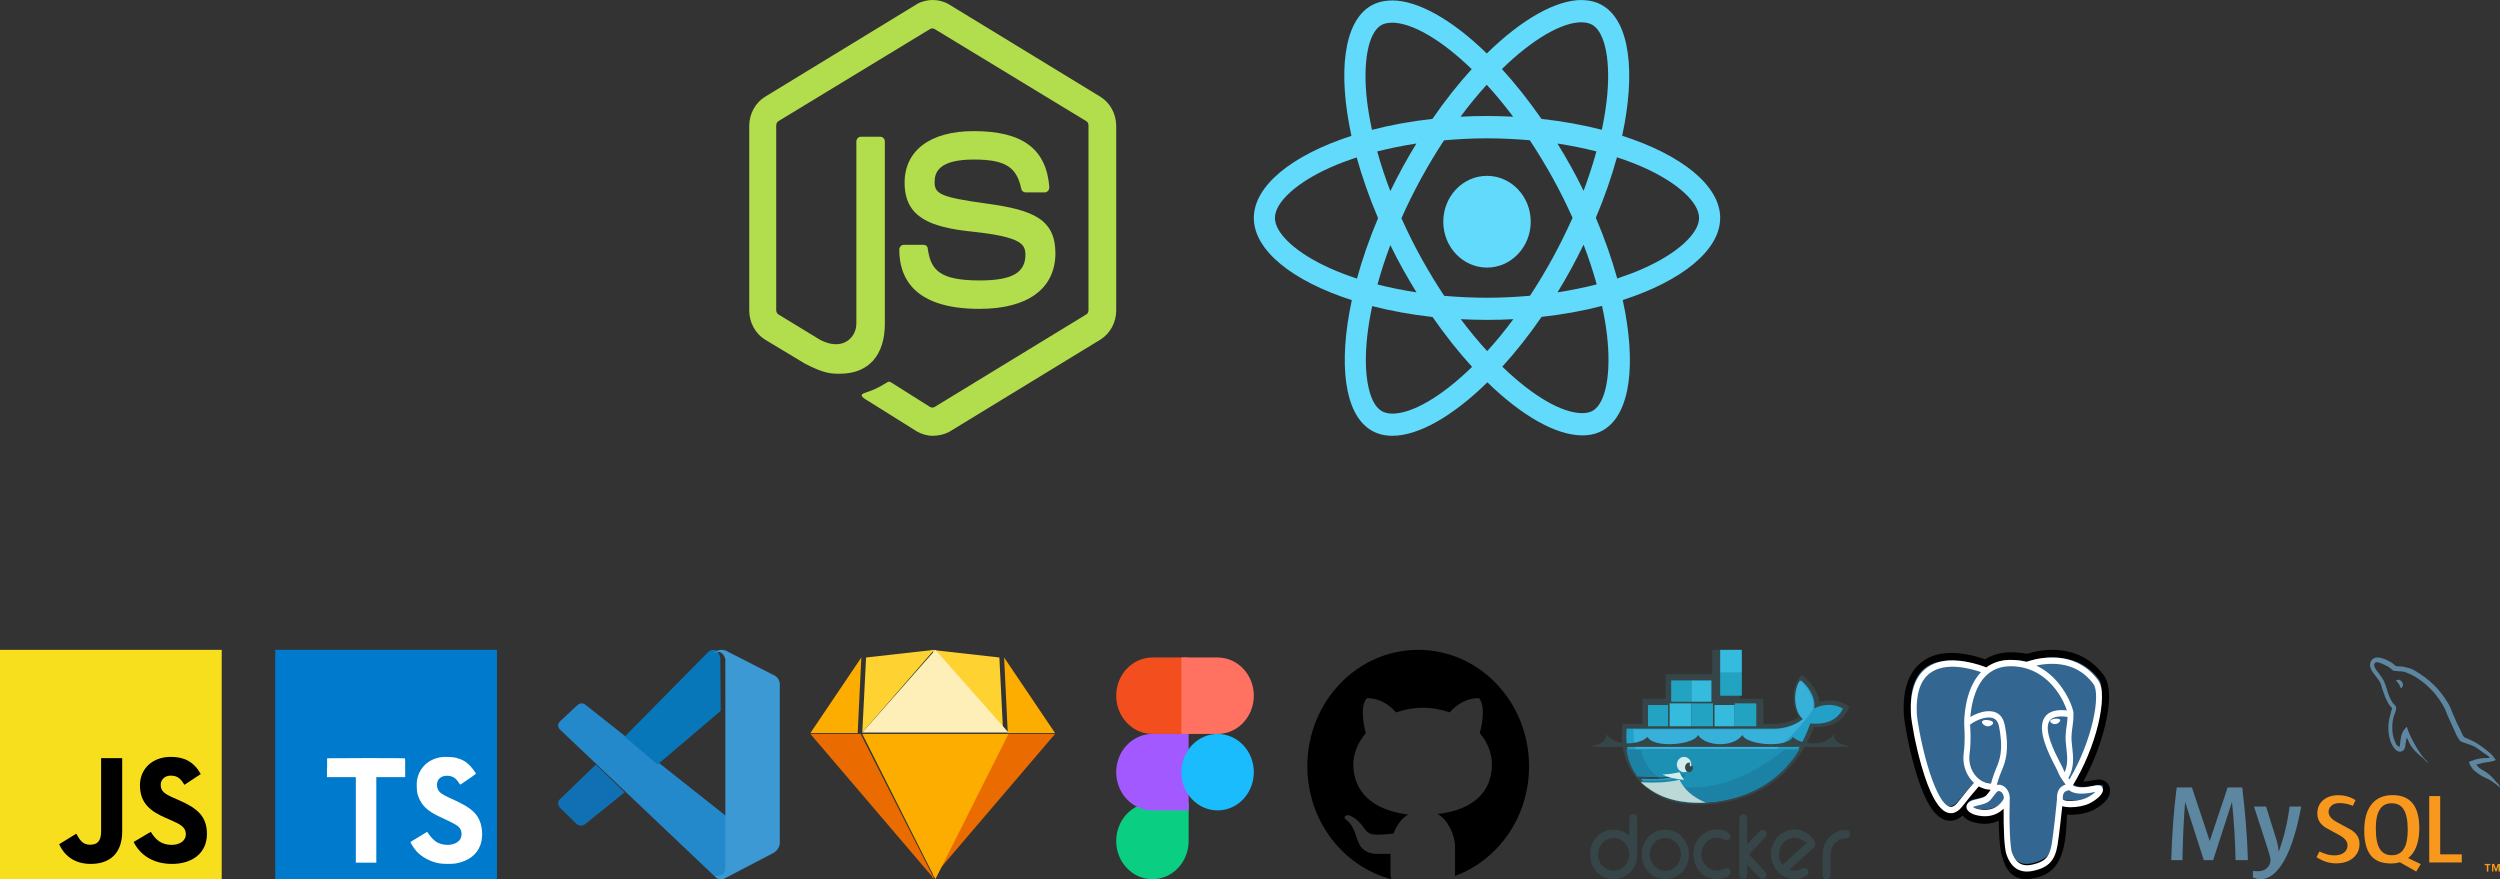 <?xml version="1.0" encoding="UTF-8"?>
<svg width="327px" height="115px" viewBox="0 0 327 115" version="1.1" xmlns="http://www.w3.org/2000/svg" xmlns:xlink="http://www.w3.org/1999/xlink">
    <rect x="0" y="0" width="327" height="115" fill="#333333" stroke="none"/>
    <!-- Generator: Sketch 52.6 (67491) - http://www.bohemiancoding.com/sketch -->
    <title>icones</title>
    <desc>Created with Sketch.</desc>
    <g id="website" stroke="none" stroke-width="1" fill="none" fill-rule="evenodd">
        <g id="index" transform="translate(-569, -2577)">
            <g id="Footer" transform="translate(648, 2328.5) scale(-1, 1) translate(-648, -2328.5) translate(-1349, 1896)">
                <g id="icones" transform="translate(1749, 681)">
                    <g id="mysql" transform="translate(21.5, 100.5) scale(-1, 1) translate(-21.5, -100.5) translate(0, 86)" fill-rule="nonzero">
                        <path d="M10.023,26.507 L8.415,26.507 C8.358,23.821 8.201,21.296 7.945,18.93 L7.931,18.93 L5.481,26.507 L4.257,26.507 L1.822,18.93 L1.808,18.93 C1.627,21.202 1.514,23.728 1.466,26.507 L0,26.507 C0.095,23.127 0.332,19.958 0.712,17 L2.705,17 L5.026,23.986 L5.04,23.986 L7.375,17 L9.283,17 C9.701,20.465 9.948,23.634 10.023,26.507 Z M17,19.493 C16.345,23.009 15.481,25.563 14.408,27.158 C13.573,28.386 12.657,29 11.66,29 C11.395,29 11.067,28.921 10.678,28.763 L10.678,27.915 C10.868,27.943 11.091,27.958 11.347,27.958 C11.813,27.958 12.187,27.831 12.472,27.577 C12.814,27.268 12.984,26.92 12.984,26.535 C12.984,26.272 12.851,25.732 12.586,24.916 L10.82,19.493 L12.401,19.493 L13.668,23.548 C13.953,24.469 14.071,25.112 14.024,25.479 C14.717,23.648 15.201,21.652 15.476,19.492 L17,19.492 L17,19.493 Z" id="Shape" fill="#5D87A1"></path>
                        <path d="M38,26.814 L33.744,26.814 L33.744,18.129 L35.176,18.129 L35.176,25.745 L38,25.745 L38,26.814 Z M32.63,27.024 L30.985,26.236 C31.131,26.12 31.27,25.994 31.396,25.848 C32.096,25.051 32.444,23.872 32.444,22.311 C32.444,19.437 31.282,18 28.957,18 C27.817,18 26.928,18.365 26.292,19.094 C25.593,19.892 25.244,21.067 25.244,22.62 C25.244,24.146 25.554,25.266 26.172,25.977 C26.738,26.62 27.591,26.942 28.732,26.942 C29.158,26.942 29.548,26.892 29.904,26.79 L32.046,28 L32.63,27.024 Z M27.3,25.076 C26.938,24.511 26.756,23.602 26.756,22.35 C26.756,20.163 27.441,19.068 28.812,19.068 C29.528,19.068 30.053,19.33 30.389,19.853 C30.751,20.419 30.933,21.319 30.933,22.554 C30.933,24.759 30.248,25.862 28.878,25.862 C28.161,25.862 27.636,25.601 27.3,25.076 Z M24.621,24.407 C24.621,25.144 24.342,25.748 23.786,26.221 C23.229,26.692 22.482,26.929 21.546,26.929 C20.67,26.929 19.822,26.657 19,26.117 L19.385,25.372 C20.092,25.715 20.732,25.886 21.306,25.886 C21.846,25.886 22.267,25.77 22.573,25.54 C22.878,25.309 23.06,24.985 23.06,24.576 C23.06,24.06 22.69,23.619 22.009,23.249 C21.382,22.915 20.127,22.216 20.127,22.216 C19.447,21.735 19.107,21.219 19.107,20.368 C19.107,19.664 19.361,19.096 19.869,18.664 C20.377,18.23 21.034,18.013 21.838,18.013 C22.669,18.013 23.424,18.229 24.105,18.657 L23.76,19.403 C23.178,19.163 22.603,19.043 22.037,19.043 C21.578,19.043 21.224,19.15 20.977,19.365 C20.729,19.579 20.576,19.853 20.576,20.189 C20.576,20.703 20.954,21.149 21.653,21.526 C22.289,21.861 23.575,22.572 23.575,22.572 C24.272,23.052 24.621,23.563 24.621,24.407 Z" id="Shape" fill="#F8981D"></path>
                        <path d="M41.658,13.148 C40.732,13.124 40.016,13.219 39.414,13.478 C39.241,13.549 38.965,13.549 38.941,13.773 C39.034,13.867 39.045,14.02 39.127,14.15 C39.265,14.386 39.507,14.703 39.728,14.868 C39.97,15.057 40.213,15.244 40.468,15.409 C40.918,15.693 41.428,15.858 41.866,16.14 C42.121,16.304 42.375,16.517 42.631,16.694 C42.756,16.788 42.837,16.941 43,17 L43,16.964 C42.918,16.858 42.895,16.705 42.815,16.587 L42.468,16.246 C42.132,15.787 41.715,15.386 41.266,15.057 C40.895,14.797 40.086,14.444 39.936,14.009 L39.912,13.985 C40.167,13.961 40.468,13.867 40.71,13.795 C41.103,13.689 41.462,13.713 41.866,13.608 C42.051,13.56 42.236,13.501 42.422,13.443 L42.422,13.337 C42.213,13.124 42.063,12.843 41.843,12.642 C41.255,12.124 40.606,11.617 39.936,11.193 C39.577,10.957 39.115,10.805 38.733,10.604 C38.595,10.533 38.363,10.498 38.282,10.38 C38.074,10.121 37.958,9.78 37.807,9.473 C37.473,8.826 37.148,8.108 36.86,7.423 C36.651,6.964 36.524,6.506 36.27,6.081 C35.078,4.079 33.784,2.866 31.796,1.676 C31.368,1.428 30.86,1.323 30.317,1.193 L29.449,1.146 C29.264,1.063 29.079,0.839 28.917,0.733 C28.257,0.31 26.558,-0.609 26.073,0.604 C25.76,1.37 26.535,2.124 26.802,2.513 C26.998,2.782 27.253,3.09 27.39,3.396 C27.472,3.596 27.495,3.809 27.576,4.02 C27.761,4.539 27.934,5.115 28.177,5.599 C28.304,5.846 28.443,6.105 28.605,6.328 C28.698,6.458 28.859,6.516 28.894,6.729 C28.733,6.964 28.721,7.318 28.628,7.612 C28.212,8.943 28.374,10.592 28.964,11.57 C29.149,11.864 29.589,12.512 30.177,12.264 C30.698,12.052 30.583,11.381 30.733,10.792 C30.767,10.65 30.745,10.557 30.814,10.463 L30.814,10.486 C30.975,10.816 31.138,11.133 31.287,11.464 C31.646,12.04 32.271,12.641 32.791,13.041 C33.068,13.254 33.287,13.618 33.634,13.749 L33.634,13.713 L33.611,13.713 C33.541,13.608 33.438,13.56 33.346,13.478 C33.138,13.266 32.907,13.007 32.745,12.772 C32.26,12.112 31.831,11.381 31.451,10.628 C31.264,10.262 31.104,9.862 30.954,9.497 C30.884,9.356 30.884,9.144 30.768,9.073 C30.594,9.331 30.34,9.556 30.213,9.873 C29.993,10.38 29.97,11.004 29.889,11.653 L29.843,11.676 C29.475,11.581 29.347,11.193 29.207,10.864 C28.86,10.027 28.802,8.684 29.103,7.718 C29.183,7.472 29.531,6.694 29.392,6.459 C29.323,6.233 29.091,6.105 28.964,5.928 C28.815,5.704 28.652,5.422 28.548,5.174 C28.271,4.515 28.131,3.784 27.832,3.125 C27.693,2.818 27.45,2.5 27.254,2.217 C27.034,1.9 26.791,1.676 26.617,1.299 C26.56,1.169 26.479,0.958 26.571,0.817 C26.594,0.722 26.641,0.687 26.733,0.663 C26.883,0.534 27.311,0.698 27.461,0.769 C27.89,0.946 28.248,1.11 28.606,1.358 C28.768,1.476 28.941,1.7 29.149,1.759 L29.392,1.759 C29.762,1.841 30.178,1.781 30.525,1.888 C31.138,2.089 31.693,2.383 32.191,2.7 C33.705,3.679 34.954,5.069 35.797,6.729 C35.935,7 35.994,7.247 36.12,7.53 C36.364,8.107 36.665,8.696 36.907,9.261 C37.15,9.815 37.381,10.38 37.728,10.839 C37.901,11.087 38.596,11.216 38.908,11.346 C39.138,11.451 39.497,11.545 39.705,11.675 C40.099,11.922 40.491,12.205 40.86,12.477 C41.045,12.618 41.623,12.913 41.658,13.148 M29.864,2.913 C29.704,2.911 29.545,2.931 29.391,2.972 L29.391,2.996 L29.413,2.996 C29.506,3.184 29.668,3.314 29.784,3.479 C29.877,3.668 29.958,3.855 30.049,4.043 L30.071,4.02 C30.234,3.902 30.315,3.714 30.315,3.431 C30.245,3.348 30.234,3.266 30.176,3.184 C30.108,3.066 29.958,3.007 29.864,2.913" id="Shape" fill="#5D87A1"></path>
                        <path d="M42.81,28 L43,28 L43,27 L42.714,27 L42.481,27.683 L42.228,27 L41.953,27 L41.953,28 L42.133,28 L42.133,27.239 L42.143,27.239 L42.408,28 L42.545,28 L42.81,27.239 L42.81,28 Z M41.275,28 L41.476,28 L41.476,27.17 L41.74,27.17 L41.74,27 L41,27 L41,27.17 L41.274,27.17 L41.275,28 Z" id="Shape" fill="#F8981D"></path>
                    </g>
                    <g id="figma" transform="translate(172, 100.5) scale(-1, 1) translate(-172, -100.5) translate(163, 86)">
                        <path d="M4.737,29 C7.352,29 9.474,26.76 9.474,24 L9.474,19 L4.737,19 C2.122,19 0,21.24 0,24 C0,26.76 2.122,29 4.737,29 Z" id="path0_fill" fill="#0ACF83"></path>
                        <path d="M0,15 C0,12.24 2.122,10 4.737,10 L9.474,10 L9.474,20 L4.737,20 C2.122,20 0,17.76 0,15 Z" id="path1_fill" fill="#A259FF"></path>
                        <path d="M0,5 C0,2.24 2.122,0 4.737,0 L9.474,0 L9.474,10 L4.737,10 C2.122,10 0,7.76 0,5 Z" id="path1_fill_1_" fill="#F24E1E"></path>
                        <path d="M8.526,0 L13.263,0 C15.878,0 18,2.24 18,5 C18,7.76 15.878,10 13.263,10 L8.526,10 L8.526,0 Z" id="path2_fill" fill="#FF7262"></path>
                        <path d="M18,15 C18,17.76 15.878,20 13.263,20 C10.648,20 8.526,17.76 8.526,15 C8.526,12.24 10.648,10 13.263,10 C15.878,10 18,12.24 18,15 Z" id="path3_fill" fill="#1ABCFE"></path>
                    </g>
                    <g id="postgres" transform="translate(64.5, 100) scale(-1, 1) translate(-64.5, -100) translate(51, 85)">
                        <path d="M26.929,17.971 C26.766,17.441 26.341,17.072 25.791,16.983 C25.532,16.942 25.235,16.96 24.884,17.038 C24.272,17.174 23.817,17.226 23.486,17.236 C24.737,14.959 25.755,12.362 26.341,9.918 C27.288,5.965 26.782,4.165 26.19,3.35 C24.625,1.194 22.341,0.036 19.586,0.001 C18.116,-0.019 16.825,0.294 16.152,0.519 C15.525,0.4 14.852,0.333 14.145,0.321 C12.819,0.298 11.648,0.61 10.647,1.25 C10.093,1.048 9.204,0.763 8.177,0.582 C5.763,0.154 3.816,0.487 2.393,1.571 C0.669,2.884 -0.13,5.164 0.017,8.348 C0.064,9.359 0.589,12.436 1.415,15.353 C1.89,17.03 2.397,18.423 2.921,19.493 C3.663,21.01 4.458,21.903 5.351,22.224 C5.851,22.404 6.76,22.529 7.716,21.671 C7.837,21.83 7.998,21.987 8.213,22.133 C8.485,22.318 8.818,22.469 9.151,22.559 C10.35,22.882 11.473,22.801 12.431,22.348 C12.437,22.532 12.442,22.707 12.446,22.859 C12.452,23.105 12.458,23.346 12.467,23.571 C12.523,25.095 12.62,26.28 12.905,27.109 C12.92,27.154 12.941,27.224 12.964,27.297 C13.106,27.767 13.344,28.552 13.949,29.167 C14.575,29.805 15.333,30 16.027,30 C16.375,30 16.707,29.951 16.998,29.884 C18.036,29.644 19.215,29.278 20.068,27.969 C20.875,26.732 21.267,24.868 21.338,21.932 C21.347,21.849 21.355,21.769 21.363,21.694 L21.38,21.539 L21.57,21.557 L21.619,21.56 C22.677,21.612 23.97,21.371 24.764,20.973 C25.391,20.659 27.402,19.515 26.929,17.971" id="Path" fill="#000000"></path>
                        <path d="M25.349,17.71 C22.144,18.397 21.923,17.27 21.923,17.27 C25.307,12.055 26.722,5.436 25.501,3.816 C22.171,-0.603 16.405,1.487 16.309,1.541 L16.278,1.547 C15.645,1.41 14.936,1.329 14.139,1.315 C12.689,1.291 11.589,1.71 10.754,2.367 C10.754,2.367 0.469,-2.033 0.947,7.901 C1.049,10.015 3.864,23.892 7.222,19.7 C8.449,18.168 9.635,16.872 9.635,16.872 C10.224,17.278 10.929,17.485 11.668,17.411 L11.726,17.36 C11.708,17.55 11.716,17.737 11.748,17.957 C10.883,18.961 11.138,19.137 9.409,19.506 C7.659,19.881 8.687,20.547 9.358,20.722 C10.171,20.933 12.054,21.232 13.325,19.384 L13.275,19.594 C13.614,19.876 13.852,21.428 13.812,22.835 C13.772,24.241 13.745,25.207 14.012,25.962 C14.279,26.716 14.545,28.413 16.819,27.907 C18.718,27.485 19.702,26.389 19.839,24.562 C19.936,23.263 20.156,23.455 20.17,22.294 L20.347,21.744 C20.55,19.983 20.379,19.415 21.549,19.679 L21.834,19.705 C22.695,19.746 23.822,19.561 24.484,19.242 C25.908,18.556 26.753,17.409 25.349,17.71 L25.349,17.71" id="Path" fill="#336791"></path>
                        <path d="M11.021,9.185 C10.735,9.151 10.477,9.183 10.346,9.27 C10.272,9.318 10.25,9.375 10.244,9.414 C10.227,9.516 10.31,9.63 10.36,9.689 C10.504,9.855 10.713,9.969 10.921,9.995 C10.951,9.998 10.981,10 11.01,10 C11.356,10 11.67,9.765 11.698,9.591 C11.733,9.373 11.371,9.228 11.021,9.186 M20.481,9.192 C20.454,9.022 20.107,8.973 19.777,9.013 C19.448,9.053 19.129,9.183 19.156,9.354 C19.177,9.487 19.452,9.714 19.777,9.714 C19.804,9.714 19.832,9.712 19.86,9.709 C20.077,9.683 20.236,9.562 20.312,9.493 C20.427,9.387 20.494,9.269 20.481,9.192" id="Shape" fill="#FFFFFF" fill-rule="nonzero"></path>
                        <path d="M26.042,18.135 C25.923,17.75 25.542,17.626 24.908,17.767 C23.027,18.184 22.354,17.895 22.132,17.72 C23.594,15.327 24.797,12.434 25.446,9.735 C25.754,8.457 25.923,7.27 25.937,6.302 C25.953,5.24 25.784,4.459 25.437,3.982 C24.037,2.06 21.982,1.029 19.494,1.001 C17.784,0.98 16.339,1.45 16.059,1.582 C15.469,1.425 14.826,1.328 14.126,1.316 C12.842,1.293 11.732,1.624 10.814,2.297 C10.415,2.137 9.383,1.757 8.122,1.538 C5.941,1.161 4.208,1.447 2.972,2.388 C1.496,3.511 0.815,5.519 0.947,8.355 C0.992,9.309 1.498,12.245 2.296,15.056 C3.347,18.756 4.49,20.851 5.692,21.281 C5.833,21.332 5.995,21.367 6.174,21.367 C6.613,21.367 7.151,21.155 7.71,20.432 C8.393,19.553 9.099,18.695 9.827,17.859 C10.3,18.131 10.819,18.284 11.35,18.299 C11.351,18.314 11.352,18.329 11.354,18.343 C11.262,18.461 11.173,18.579 11.085,18.7 C10.717,19.202 10.641,19.306 9.456,19.568 C9.119,19.643 8.224,19.841 8.211,20.515 C8.197,21.251 9.269,21.561 9.391,21.593 C9.817,21.708 10.227,21.764 10.618,21.764 C11.569,21.764 12.406,21.428 13.075,20.779 C13.054,23.404 13.156,25.99 13.449,26.778 C13.69,27.423 14.277,29 16.131,29 C16.403,29 16.702,28.966 17.032,28.89 C18.967,28.445 19.807,27.526 20.132,25.5 C20.306,24.417 20.604,21.832 20.745,20.446 C21.041,20.545 21.422,20.59 21.835,20.59 C22.695,20.59 23.687,20.394 24.31,20.084 C25.009,19.735 26.27,18.879 26.042,18.135 Z M21.434,8.765 C21.427,9.174 21.375,9.546 21.319,9.934 C21.259,10.351 21.197,10.782 21.182,11.306 C21.167,11.816 21.226,12.345 21.283,12.858 C21.399,13.893 21.518,14.958 21.058,16.009 C20.981,15.864 20.913,15.714 20.854,15.559 C20.797,15.411 20.673,15.171 20.501,14.841 C19.832,13.552 18.267,10.536 19.068,9.305 C19.307,8.939 19.913,8.562 21.434,8.765 Z M19.59,1.83 C21.819,1.882 23.582,2.778 24.831,4.492 C25.788,5.807 24.734,11.788 21.682,16.948 C21.651,16.906 21.62,16.864 21.589,16.822 L21.55,16.77 C22.339,15.371 22.185,13.987 22.048,12.759 C21.991,12.255 21.938,11.78 21.951,11.333 C21.965,10.859 22.024,10.453 22.08,10.06 C22.149,9.576 22.22,9.075 22.201,8.484 C22.215,8.422 22.221,8.349 22.213,8.262 C22.164,7.696 21.562,6.001 20.335,4.467 C19.664,3.628 18.686,2.689 17.35,2.056 C17.925,1.928 18.71,1.809 19.59,1.83 Z M7.118,19.903 C6.502,20.7 6.076,20.547 5.936,20.497 C5.024,20.17 3.966,18.099 3.033,14.815 C2.225,11.973 1.753,9.115 1.716,8.314 C1.598,5.779 2.17,4.013 3.416,3.064 C5.443,1.52 8.776,2.444 10.115,2.913 C10.096,2.933 10.076,2.952 10.057,2.973 C7.859,5.358 7.911,9.432 7.917,9.681 C7.916,9.777 7.924,9.913 7.934,10.1 C7.972,10.785 8.042,12.061 7.854,13.505 C7.68,14.847 8.065,16.161 8.911,17.109 C8.998,17.206 9.089,17.299 9.184,17.386 C8.808,17.819 7.989,18.777 7.118,19.903 Z M9.467,16.537 C8.785,15.772 8.475,14.709 8.617,13.619 C8.815,12.094 8.742,10.765 8.703,10.051 C8.697,9.951 8.692,9.864 8.69,9.795 C9.011,9.489 10.498,8.632 11.56,8.894 C12.044,9.013 12.339,9.367 12.461,9.976 C13.096,13.131 12.545,14.445 12.103,15.502 C12.012,15.72 11.925,15.925 11.852,16.138 L11.795,16.303 C11.65,16.719 11.516,17.105 11.433,17.473 C10.708,17.47 10.003,17.138 9.467,16.537 L9.467,16.537 Z M9.578,20.791 C9.366,20.734 9.176,20.635 9.064,20.553 C9.158,20.506 9.324,20.442 9.611,20.378 C11.005,20.07 11.22,19.853 11.69,19.212 C11.798,19.065 11.92,18.898 12.089,18.695 L12.089,18.695 C12.341,18.392 12.456,18.443 12.665,18.536 C12.835,18.612 13,18.84 13.066,19.091 C13.098,19.209 13.134,19.434 13.017,19.609 C12.036,21.086 10.605,21.067 9.578,20.791 Z M16.87,28.081 C15.166,28.474 14.562,27.539 14.164,26.471 C13.908,25.781 13.781,22.672 13.871,19.237 C13.872,19.191 13.866,19.147 13.854,19.106 C13.844,19.024 13.828,18.943 13.807,18.863 C13.674,18.363 13.349,17.945 12.96,17.772 C12.805,17.703 12.522,17.577 12.181,17.671 C12.253,17.349 12.379,16.985 12.516,16.592 L12.574,16.426 C12.638,16.239 12.719,16.046 12.805,15.841 C13.268,14.736 13.902,13.222 13.214,9.801 C12.956,8.52 12.095,7.895 10.79,8.04 C10.007,8.127 9.291,8.466 8.934,8.661 C8.857,8.702 8.787,8.743 8.721,8.782 C8.821,7.491 9.198,5.079 10.606,3.553 C11.493,2.592 12.674,2.117 14.113,2.143 C16.949,2.193 18.767,3.756 19.793,5.059 C20.677,6.181 21.156,7.312 21.347,7.922 C19.91,7.765 18.933,8.07 18.437,8.831 C17.36,10.486 19.027,13.699 19.829,15.243 C19.976,15.526 20.102,15.771 20.142,15.875 C20.403,16.554 20.741,17.008 20.988,17.339 C21.063,17.441 21.137,17.539 21.193,17.625 C20.757,17.76 19.976,18.071 20.047,19.628 C19.989,20.41 19.581,24.067 19.373,25.359 C19.099,27.067 18.514,27.703 16.87,28.081 L16.87,28.081 Z M23.985,19.333 C23.54,19.555 22.796,19.722 22.088,19.758 C21.307,19.797 20.909,19.663 20.815,19.581 C20.771,18.611 21.107,18.51 21.463,18.403 C21.519,18.386 21.574,18.369 21.626,18.349 C21.659,18.378 21.695,18.406 21.734,18.434 C22.362,18.88 23.482,18.928 25.064,18.577 L25.081,18.573 C24.868,18.788 24.503,19.075 23.985,19.333 Z" id="Shape" fill="#FFFFFF" fill-rule="nonzero"></path>
                    </g>
                    <g id="docker" transform="translate(102, 100) scale(-1, 1) translate(-102, -100) translate(85, 85)">
                        <path d="M5.115,24.332 L5.115,22.044 C5.115,21.743 5.294,21.502 5.59,21.502 L5.672,21.502 C5.968,21.502 6.147,21.744 6.147,22.044 L6.147,26.861 C6.147,28.036 5.594,28.971 4.632,29.567 C4.191,29.841 3.688,29.985 3.175,29.984 L2.971,29.984 C1.853,29.984 0.965,29.403 0.397,28.392 C0.136,27.929 -0.002,27.4 1.54456076e-05,26.861 L1.54456076e-05,26.647 C1.54456076e-05,25.472 0.553,24.537 1.514,23.941 C1.955,23.666 2.458,23.521 2.971,23.523 L3.175,23.523 C3.932,23.523 4.574,23.832 5.115,24.332 Z M1.031,26.754 C1.031,27.603 1.422,28.241 2.13,28.648 C2.416,28.812 2.727,28.9 3.053,28.9 C3.846,28.9 4.434,28.507 4.839,27.802 C5.028,27.473 5.115,27.114 5.115,26.732 C5.115,25.996 4.784,25.422 4.22,24.996 C3.878,24.737 3.493,24.608 3.073,24.608 C2.209,24.608 1.588,25.066 1.214,25.881 C1.089,26.157 1.031,26.449 1.031,26.754 Z M9.724,23.523 L9.867,23.523 C11.061,23.523 11.97,24.132 12.546,25.228 C12.776,25.667 12.899,26.145 12.899,26.647 L12.899,26.861 C12.899,28.036 12.348,28.972 11.384,29.567 C10.938,29.842 10.445,29.984 9.928,29.984 L9.724,29.984 C8.606,29.984 7.717,29.403 7.15,28.392 C6.888,27.929 6.751,27.4 6.752,26.861 L6.752,26.647 C6.752,25.471 7.307,24.54 8.266,23.941 C8.712,23.663 9.206,23.523 9.724,23.523 Z M7.784,26.754 C7.784,27.578 8.168,28.184 8.83,28.61 C9.141,28.81 9.483,28.9 9.847,28.9 C10.621,28.9 11.193,28.488 11.592,27.801 C11.782,27.473 11.868,27.113 11.868,26.732 C11.868,25.966 11.517,25.381 10.917,24.957 C10.588,24.724 10.222,24.608 9.826,24.608 C8.962,24.608 8.34,25.066 7.967,25.881 C7.841,26.157 7.784,26.449 7.784,26.754 Z M17.186,24.694 C17.03,24.618 16.739,24.592 16.57,24.585 C15.709,24.551 15.086,25.061 14.72,25.86 C14.594,26.135 14.536,26.427 14.536,26.732 C14.536,27.66 15,28.31 15.788,28.706 C16.076,28.851 16.448,28.878 16.763,28.878 C17.039,28.878 17.431,28.7 17.676,28.577 L17.719,28.556 L17.91,28.556 L17.931,28.561 C18.165,28.612 18.342,28.768 18.342,29.033 L18.342,29.141 C18.342,29.8 17.195,29.952 16.757,29.984 C15.212,30.096 14.056,29.204 13.616,27.656 C13.54,27.387 13.505,27.119 13.505,26.839 L13.505,26.625 C13.505,25.45 14.06,24.519 15.019,23.92 C15.465,23.642 15.958,23.502 16.476,23.502 L16.681,23.502 C17.23,23.502 17.736,23.666 18.19,23.992 L18.227,24.019 L18.251,24.06 C18.3,24.145 18.342,24.244 18.342,24.345 L18.342,24.452 C18.342,24.729 18.145,24.878 17.907,24.926 L17.888,24.93 L17.827,24.93 C17.673,24.93 17.323,24.762 17.186,24.694 Z M20.53,25.428 C20.931,25.007 21.333,24.586 21.739,24.171 C21.853,24.056 22.281,23.566 22.45,23.566 L22.635,23.566 L22.656,23.571 C22.891,23.622 23.067,23.779 23.067,24.044 L23.067,24.152 C23.067,24.333 22.865,24.543 22.754,24.667 C22.517,24.931 22.268,25.187 22.025,25.445 L20.78,26.774 C21.316,27.339 21.852,27.905 22.384,28.474 C22.531,28.631 22.678,28.789 22.823,28.949 C22.874,29.006 22.95,29.076 22.993,29.154 C23.039,29.228 23.067,29.311 23.067,29.4 L23.067,29.511 L23.061,29.537 C23.004,29.785 22.854,29.984 22.594,29.984 L22.512,29.984 C22.341,29.984 22.148,29.781 22.031,29.665 C21.791,29.427 21.558,29.176 21.322,28.932 L20.53,28.115 L20.53,29.421 C20.53,29.721 20.351,29.963 20.055,29.963 L19.974,29.963 C19.678,29.963 19.499,29.721 19.499,29.421 L19.499,22.065 C19.499,21.764 19.678,21.524 19.974,21.524 L20.055,21.524 C20.351,21.524 20.53,21.764 20.53,22.065 L20.53,25.428 Z M33.382,23.566 L33.484,23.566 C33.794,23.566 34,23.785 34,24.108 C34,24.557 33.592,24.672 33.239,24.672 C32.776,24.672 32.334,24.967 32.014,25.297 C31.616,25.709 31.442,26.238 31.442,26.818 L31.442,29.442 C31.442,29.743 31.263,29.984 30.967,29.984 L30.886,29.984 C30.589,29.984 30.411,29.743 30.411,29.442 L30.411,26.668 C30.411,25.603 30.904,24.733 31.727,24.123 C32.218,23.759 32.781,23.566 33.382,23.566 L33.382,23.566 Z M26.053,28.765 C26.428,28.903 26.856,28.883 27.241,28.813 C27.438,28.725 27.942,28.494 28.127,28.528 L28.156,28.533 L28.182,28.547 C28.296,28.604 28.403,28.686 28.461,28.807 C28.596,29.09 28.531,29.375 28.266,29.536 L28.178,29.59 C27.2,30.183 26.16,30.101 25.185,29.547 C24.718,29.282 24.362,28.889 24.099,28.41 L24.037,28.298 C23.409,27.155 23.494,25.953 24.202,24.866 C24.447,24.49 24.766,24.2 25.14,23.973 L25.281,23.887 C26.202,23.328 27.189,23.367 28.135,23.857 C28.644,24.121 29.056,24.514 29.34,25.031 L29.391,25.124 C29.598,25.5 29.33,25.827 29.055,26.051 C28.734,26.31 28.411,26.623 28.104,26.901 C27.42,27.522 26.737,28.144 26.053,28.765 Z M25.168,28.112 C25.933,27.422 26.698,26.732 27.461,26.04 C27.722,25.803 28.008,25.558 28.267,25.31 C28.059,25.035 27.712,24.836 27.418,24.718 C26.823,24.48 26.237,24.56 25.691,24.891 C24.977,25.324 24.673,26.014 24.7,26.873 C24.71,27.211 24.797,27.537 24.968,27.824 C25.028,27.926 25.095,28.021 25.168,28.112 Z M19.603,6.396 L22.646,6.396 L22.646,9.665 L24.184,9.665 C24.895,9.665 25.625,9.532 26.298,9.292 C26.629,9.174 27,9.01 27.326,8.804 C26.896,8.215 26.677,7.471 26.613,6.737 C26.525,5.739 26.717,4.441 27.359,3.66 L27.679,3.271 L28.06,3.593 C29.02,4.403 29.827,5.535 29.969,6.826 C31.124,6.469 32.481,6.553 33.499,7.171 L33.917,7.425 L33.697,7.876 C32.836,9.642 31.035,10.19 29.275,10.093 C26.64,16.989 20.905,20.254 13.951,20.254 C10.358,20.254 7.062,18.842 5.185,15.492 L5.154,15.437 L4.88,14.853 C4.246,13.378 4.035,11.762 4.178,10.148 L4.221,9.665 L6.823,9.665 L6.823,6.396 L9.866,6.396 L9.866,3.198 L15.951,3.198 L15.951,0 L19.603,0 L19.603,6.396 Z" id="Shape" fill="#364548" fill-rule="nonzero"></path>
                        <path d="M29.306,7.663 C29.508,5.966 28.333,4.633 27.604,4 C26.764,5.049 26.634,7.799 27.951,8.957 C27.216,9.663 25.666,10.303 24.079,10.303 L4.763,10.303 C4.608,12.092 4.899,13.741 5.563,15.151 L5.783,15.586 C5.922,15.841 6.074,16.087 6.239,16.324 C7.033,16.379 7.765,16.398 8.435,16.382 L8.435,16.382 C9.752,16.351 10.826,16.183 11.64,15.878 C11.759,15.838 11.887,15.907 11.928,16.035 C11.969,16.163 11.909,16.303 11.792,16.352 C11.683,16.392 11.571,16.43 11.454,16.466 L11.454,16.466 C10.813,16.664 10.125,16.797 9.238,16.856 C9.291,16.857 9.184,16.865 9.183,16.865 C9.153,16.867 9.115,16.872 9.085,16.873 C8.736,16.894 8.359,16.899 7.974,16.899 C7.553,16.899 7.138,16.89 6.674,16.865 L6.662,16.873 C8.272,18.828 10.788,20 13.943,20 C20.619,20 26.282,16.802 28.789,9.624 C30.568,9.821 32.278,9.331 33.056,7.691 C31.817,6.918 30.224,7.165 29.306,7.663" id="Path" fill="#22A0C8"></path>
                        <path d="M29.156,7.727 C29.359,6 28.18,4.644 27.448,4 C26.605,5.068 26.474,7.866 27.797,9.044 C27.058,9.763 25.503,10.414 23.91,10.414 L5.671,10.414 C5.592,13.203 6.537,15.32 8.209,16.6 L8.209,16.6 C9.53,16.568 10.608,16.397 11.425,16.087 C11.545,16.046 11.674,16.117 11.715,16.247 C11.756,16.377 11.695,16.519 11.578,16.569 C11.469,16.61 11.356,16.649 11.239,16.685 L11.239,16.685 C10.595,16.887 9.846,17.039 8.956,17.1 C8.956,17.1 8.934,17.077 8.934,17.077 C11.215,18.358 14.521,18.354 18.312,16.759 C22.563,14.97 26.518,11.562 29.278,7.664 C29.236,7.685 29.196,7.706 29.156,7.727" id="Path" fill="#37B1D9"></path>
                        <path d="M4.722,13 C4.842,13.892 5.101,14.727 5.485,15.488 L5.704,15.892 C5.843,16.13 5.995,16.359 6.159,16.579 C6.951,16.631 7.682,16.648 8.35,16.633 C9.664,16.604 10.735,16.448 11.548,16.164 C11.667,16.127 11.794,16.192 11.835,16.311 C11.876,16.43 11.816,16.56 11.699,16.605 C11.591,16.643 11.479,16.678 11.362,16.712 L11.362,16.712 C10.722,16.896 9.982,17.028 9.097,17.083 C9.066,17.085 9.013,17.085 8.983,17.087 C8.635,17.106 8.263,17.118 7.878,17.118 C7.458,17.118 7.028,17.11 6.566,17.087 C8.172,18.905 10.698,20 13.845,20 C19.548,20 24.509,17.819 27.389,13 L4.722,13" id="Path" fill="#1B81A5"></path>
                        <path d="M6.611,13 C6.953,14.592 7.775,15.841 8.967,16.692 C10.284,16.662 11.359,16.503 12.174,16.215 C12.294,16.177 12.421,16.243 12.462,16.364 C12.503,16.485 12.443,16.617 12.326,16.663 C12.217,16.702 12.105,16.738 11.988,16.772 L11.988,16.772 C11.346,16.959 10.588,17.092 9.7,17.149 C11.973,18.339 15.26,18.322 19.039,16.84 C21.326,15.943 23.526,14.608 25.5,13 L6.611,13" id="Path" fill="#1D91B4"></path>
                        <path d="M7.556,7.214 L10.187,7.214 L10.187,10 L7.556,10 L7.556,7.214 Z M7.775,7.446 L7.982,7.446 L7.982,9.768 L7.775,9.768 L7.775,7.446 Z M8.165,7.446 L8.381,7.446 L8.381,9.768 L8.165,9.768 L8.165,7.446 L8.165,7.446 Z M8.564,7.446 L8.78,7.446 L8.78,9.768 L8.564,9.768 L8.564,7.446 Z M8.962,7.446 L9.178,7.446 L9.178,9.768 L8.962,9.768 L8.962,7.446 Z M9.361,7.446 L9.577,7.446 L9.577,9.768 L9.361,9.768 L9.361,7.446 Z M9.76,7.446 L9.967,7.446 L9.967,9.768 L9.76,9.768 L9.76,7.446 Z M10.591,4 L13.222,4 L13.222,6.786 L10.591,6.786 L10.591,4 L10.591,4 Z M10.81,4.232 L11.018,4.232 L11.018,6.554 L10.81,6.554 L10.81,4.232 Z M11.201,4.232 L11.417,4.232 L11.417,6.554 L11.201,6.554 L11.201,4.232 L11.201,4.232 Z M11.599,4.232 L11.815,4.232 L11.815,6.554 L11.599,6.554 L11.599,4.232 Z M11.998,4.232 L12.214,4.232 L12.214,6.554 L11.998,6.554 L11.998,4.232 Z M12.397,4.232 L12.613,4.232 L12.613,6.554 L12.397,6.554 L12.397,4.232 Z M12.795,4.232 L13.003,4.232 L13.003,6.554 L12.795,6.554 L12.795,4.232 Z" id="Shape" fill="#23A3C2" fill-rule="nonzero"></path>
                        <path d="M10.389,7 L13.222,7 L13.222,10 L10.389,10 L10.389,7 L10.389,7 Z M10.625,7.25 L10.849,7.25 L10.849,9.75 L10.625,9.75 L10.625,7.25 Z M11.045,7.25 L11.278,7.25 L11.278,9.75 L11.046,9.75 L11.046,7.25 L11.045,7.25 Z M11.475,7.25 L11.707,7.25 L11.707,9.75 L11.475,9.75 L11.475,7.25 Z M11.904,7.25 L12.136,7.25 L12.136,9.75 L11.904,9.75 L11.904,7.25 Z M12.333,7.25 L12.566,7.25 L12.566,9.75 L12.333,9.75 L12.333,7.25 Z M12.762,7.25 L12.986,7.25 L12.986,9.75 L12.762,9.75 L12.762,7.25 Z" id="Shape" fill="#34BBDE" fill-rule="nonzero"></path>
                        <path d="M13.222,7 L16.056,7 L16.056,10 L13.222,10 L13.222,7 Z M13.458,7.25 L13.682,7.25 L13.682,9.75 L13.458,9.75 L13.458,7.25 Z M13.879,7.25 L14.111,7.25 L14.111,9.75 L13.879,9.75 L13.879,7.25 Z M14.308,7.25 L14.54,7.25 L14.54,9.75 L14.308,9.75 L14.308,7.25 Z M14.737,7.25 L14.97,7.25 L14.97,9.75 L14.737,9.75 L14.737,7.25 Z M15.166,7.25 L15.399,7.25 L15.399,9.75 L15.166,9.75 L15.166,7.25 Z M15.596,7.25 L15.819,7.25 L15.819,9.75 L15.596,9.75 L15.596,7.25 Z" id="Shape" fill="#23A3C2" fill-rule="nonzero"></path>
                        <path d="M13.222,4 L15.853,4 L15.853,6.786 L13.222,6.786 L13.222,4 Z M13.441,4.232 L13.649,4.232 L13.649,6.554 L13.441,6.554 L13.441,4.232 Z M13.832,4.232 L14.048,4.232 L14.048,6.554 L13.832,6.554 L13.832,4.232 Z M14.23,4.232 L14.446,4.232 L14.446,6.554 L14.23,6.554 L14.23,4.232 Z M14.629,4.232 L14.845,4.232 L14.845,6.554 L14.629,6.554 L14.629,4.232 Z M15.028,4.232 L15.244,4.232 L15.244,6.554 L15.028,6.554 L15.028,4.232 Z M15.426,4.232 L15.634,4.232 L15.634,6.554 L15.426,6.554 L15.426,4.232 Z M16.258,7.214 L18.889,7.214 L18.889,10 L16.258,10 L16.258,7.214 Z M16.477,7.446 L16.685,7.446 L16.685,9.768 L16.477,9.768 L16.477,7.446 Z M16.868,7.446 L17.083,7.446 L17.083,9.768 L16.868,9.768 L16.868,7.446 Z M17.266,7.446 L17.482,7.446 L17.482,9.768 L17.266,9.768 L17.266,7.446 Z M17.665,7.446 L17.881,7.446 L17.881,9.768 L17.665,9.768 L17.665,7.446 Z M18.063,7.446 L18.279,7.446 L18.279,9.768 L18.063,9.768 L18.063,7.446 Z M18.462,7.446 L18.67,7.446 L18.67,9.768 L18.462,9.768 L18.462,7.446 Z" id="Shape" fill="#34BBDE" fill-rule="nonzero"></path>
                        <path d="M17,3 L19.833,3 L19.833,6 L17,6 L17,3 Z M17.236,3.25 L17.46,3.25 L17.46,5.75 L17.236,5.75 L17.236,3.25 Z M17.657,3.25 L17.889,3.25 L17.889,5.75 L17.657,5.75 L17.657,3.25 Z M18.086,3.25 L18.318,3.25 L18.318,5.75 L18.086,5.75 L18.086,3.25 Z M18.515,3.25 L18.748,3.25 L18.748,5.75 L18.515,5.75 L18.515,3.25 Z M18.944,3.25 L19.177,3.25 L19.177,5.75 L18.944,5.75 L18.944,3.25 Z M19.374,3.25 L19.597,3.25 L19.597,5.75 L19.374,5.75 L19.374,3.25 Z" id="Shape" fill="#23A3C2" fill-rule="nonzero"></path>
                        <path d="M17,0 L19.833,0 L19.833,3 L17,3 L17,0 Z M17.236,0.25 L17.46,0.25 L17.46,2.75 L17.236,2.75 L17.236,0.25 L17.236,0.25 Z M17.657,0.25 L17.889,0.25 L17.889,2.75 L17.657,2.75 L17.657,0.25 L17.657,0.25 Z M18.086,0.25 L18.318,0.25 L18.318,2.75 L18.086,2.75 L18.086,0.25 L18.086,0.25 Z M18.515,0.25 L18.748,0.25 L18.748,2.75 L18.515,2.75 L18.515,0.25 L18.515,0.25 Z M18.944,0.25 L19.177,0.25 L19.177,2.75 L18.944,2.75 L18.944,0.25 L18.944,0.25 Z M19.374,0.25 L19.597,0.25 L19.597,2.75 L19.374,2.75 L19.374,0.25 L19.374,0.25 Z" id="Shape" fill="#34BBDE" fill-rule="nonzero"></path>
                        <path d="M18.889,7 L21.722,7 L21.722,10 L18.889,10 L18.889,7 Z M19.125,7.25 L19.349,7.25 L19.349,9.75 L19.125,9.75 L19.125,7.25 L19.125,7.25 Z M19.545,7.25 L19.778,7.25 L19.778,9.75 L19.545,9.75 L19.545,7.25 L19.545,7.25 Z M19.975,7.25 L20.207,7.25 L20.207,9.75 L19.975,9.75 L19.975,7.25 Z M20.404,7.25 L20.636,7.25 L20.636,9.75 L20.404,9.75 L20.404,7.25 Z M20.833,7.25 L21.066,7.25 L21.066,9.75 L20.833,9.75 L20.833,7.25 Z M21.262,7.25 L21.486,7.25 L21.486,9.75 L21.262,9.75 L21.262,7.25 Z" id="Shape" fill="#23A3C2" fill-rule="nonzero"></path>
                        <path d="M12.265,14 C12.606,13.995 12.922,14.185 13.094,14.496 C13.265,14.808 13.265,15.193 13.093,15.504 C12.922,15.815 12.605,16.005 12.265,16 C11.748,15.992 11.333,15.547 11.333,15 C11.333,14.453 11.749,14.007 12.265,14" id="Path" fill="#D3ECEC"></path>
                        <path d="M12.928,14.748 C12.995,14.748 13.059,14.763 13.117,14.79 C13.034,14.848 12.993,14.966 13.018,15.077 C13.043,15.189 13.128,15.267 13.224,15.267 C13.305,15.267 13.375,15.213 13.412,15.134 C13.5,15.389 13.439,15.683 13.26,15.858 C13.082,16.033 12.829,16.048 12.638,15.895 C12.446,15.742 12.36,15.456 12.427,15.193 C12.494,14.929 12.697,14.748 12.928,14.748 M0,12.688 L34,12.688 C33.26,12.464 31.658,12.16 31.922,11 C30.576,12.863 27.329,12.307 26.51,11.389 C25.598,12.971 20.286,12.369 19.916,11.137 C18.772,12.742 15.228,12.742 14.084,11.137 C13.714,12.369 8.402,12.971 7.49,11.388 C6.671,12.307 3.425,12.863 2.078,11 C2.342,12.16 0.74,12.464 0,12.689" id="Shape" fill="#364548" fill-rule="nonzero"></path>
                        <path d="M15.111,19.986 C13.261,19.209 12.245,18.153 11.68,17 C10.993,17.174 10.167,17.284 9.207,17.332 C8.845,17.35 8.465,17.359 8.066,17.359 C7.605,17.359 7.12,17.347 6.611,17.323 C8.308,18.824 10.395,19.979 14.261,20 C14.546,20 14.829,19.995 15.111,19.986" id="Path" fill="#BDD9D7"></path>
                        <path d="M12.278,17 C12.048,16.711 11.826,16.348 11.662,16 C11.046,16.163 10.305,16.268 9.444,16.312 C10.036,16.61 10.881,16.886 12.278,17" id="Path" fill="#D3ECEC"></path>
                    </g>
                    <g id="github" transform="translate(141.5, 100) scale(-1, 1) translate(-141.5, -100) translate(127, 85)" fill="#000000">
                        <path d="M14.5,0 C6.489,0 0,6.815 0,15.229 C0,22.386 4.676,28.325 10.984,30 C10.911,29.809 10.876,29.542 10.876,29.277 L10.876,26.687 L9.063,26.687 C8.084,26.687 7.177,26.231 6.779,25.392 C6.307,24.479 6.234,23.07 5.039,22.194 C4.676,21.889 4.966,21.585 5.364,21.622 C6.126,21.85 6.742,22.384 7.322,23.183 C7.902,23.982 8.156,24.173 9.243,24.173 C9.75,24.173 10.547,24.135 11.273,24.02 C11.672,22.953 12.36,22.002 13.194,21.546 C8.337,20.937 6.017,18.424 6.017,14.997 C6.017,13.511 6.633,12.103 7.649,10.884 C7.323,9.704 6.887,7.267 7.794,6.316 C9.97,6.316 11.274,7.801 11.6,8.181 C12.687,7.8 13.884,7.572 15.116,7.572 C16.384,7.572 17.544,7.8 18.632,8.181 C18.957,7.8 20.263,6.316 22.437,6.316 C23.307,7.229 22.909,9.704 22.546,10.884 C23.562,12.065 24.142,13.511 24.142,14.997 C24.142,18.424 21.857,20.937 17.037,21.469 C18.379,22.193 19.321,24.248 19.321,25.771 L19.321,29.239 C19.321,29.353 19.286,29.467 19.286,29.581 C24.94,27.526 29,21.892 29,15.229 C29,6.815 22.511,0 14.5,0 Z" id="Path"></path>
                    </g>
                    <g id="sketch" transform="translate(205, 100) scale(-1, 1) translate(-205, -100) translate(189, 85)">
                        <g id="a-link" transform="translate(0, 11)" fill="#EA6C00">
                            <polygon id="a" points="6.57 0 16.221 19 0 0"></polygon>
                        </g>
                        <g id="b-link" transform="translate(23.5, 20.5) scale(-1, 1) translate(-23.5, -20.5) translate(15, 11)" fill="#EA6C00">
                            <polygon id="b" points="6.57 0 16.221 19 0 0"></polygon>
                        </g>
                        <g id="c-link" transform="translate(6.788, 11)" fill="#FDAD00">
                            <polygon id="c" points="0 0 19.122 0 9.561 19"></polygon>
                        </g>
                        <g id="d-link" transform="translate(6.788, 0)" fill="#FDD231">
                            <polygon id="d" points="9.396 0 0.495 0.999 0 10.816"></polygon>
                        </g>
                        <g id="e-link" transform="translate(20.212, 5.5) scale(-1, 1) translate(-20.212, -5.5) translate(15.212, 0)" fill="#FDD231">
                            <polygon id="e" points="9.396 0 0.495 0.999 0 10.816"></polygon>
                        </g>
                        <g id="f-link" transform="translate(28.5, 6) scale(-1, 1) translate(-28.5, -6) translate(25, 1)" fill="#FDAD00">
                            <polygon id="f" points="0 9.881 6.662 0 6.184 9.881"></polygon>
                        </g>
                        <g id="g-link" transform="translate(0, 1)" fill="#FDAD00">
                            <polygon id="g" points="0 9.881 6.662 0 6.184 9.881"></polygon>
                        </g>
                        <g id="h-link" transform="translate(6.788, 0)" fill="#FEEEB7">
                            <polygon id="h" points="9.561 0 0 10.816 19.122 10.816"></polygon>
                        </g>
                    </g>
                    <g id="vscode" transform="translate(239.5, 100) scale(-1, 1) translate(-239.5, -100) translate(225, 85)">
                        <path d="M0.282,10.46 C0.282,10.46 -0.439,9.917 0.426,9.192 L2.442,7.308 C2.442,7.308 3.019,6.673 3.629,7.226 L22.233,21.946 L22.233,29.005 C22.233,29.005 22.224,30.113 20.863,29.991 L0.282,10.46 Z" id="Path" fill="#2489CA"></path>
                        <path d="M4.935,15 L0.216,19.567 C0.216,19.567 -0.269,19.951 0.216,20.637 L2.407,22.758 C2.407,22.758 2.927,23.353 3.696,22.676 L8.7,18.638 L4.935,15 Z" id="Path" fill="#1070B3"></path>
                        <path d="M13.012,15 L21.267,7.984 L21.213,0.965 C21.213,0.965 20.861,-0.567 19.685,0.23 L8.7,11.359 L13.012,15 Z" id="Path" fill="#0877B9"></path>
                        <path d="M20.55,29.612 C21.043,30.148 21.642,29.973 21.642,29.973 L28.265,26.513 C29.113,25.901 28.994,25.141 28.994,25.141 L28.994,4.485 C28.994,3.577 28.117,3.263 28.117,3.263 L22.376,0.33 C21.122,-0.491 20.3,0.478 20.3,0.478 C20.3,0.478 21.357,-0.328 21.874,1.198 L21.874,28.511 C21.874,28.698 21.836,28.883 21.761,29.049 C21.61,29.372 21.282,29.674 20.495,29.548 L20.55,29.612 Z" id="Path" fill="#3C99D4"></path>
                    </g>
                    <g id="typescript" transform="translate(276.5, 100) scale(-1, 1) translate(-276.5, -100) translate(262, 85)">
                        <polyline id="Path" fill="#007ACC" points="0 15 0 0 29 0 29 30 0 30"></polyline>
                        <path d="M6.767,15.413 L6.767,16.646 L10.543,16.646 L10.543,27.841 L13.222,27.841 L13.222,16.646 L16.998,16.646 L16.998,15.435 C16.998,14.754 16.998,14.202 16.969,14.187 C16.969,14.164 14.667,14.157 11.871,14.157 L6.788,14.18 L6.788,15.42 L6.767,15.413 Z M23.737,14.149 C24.477,14.331 25.044,14.679 25.552,15.231 C25.821,15.534 26.22,16.063 26.249,16.199 C26.249,16.245 24.993,17.13 24.23,17.621 C24.201,17.644 24.085,17.516 23.969,17.319 C23.591,16.759 23.206,16.517 22.604,16.472 C21.732,16.411 21.151,16.888 21.151,17.682 C21.151,17.924 21.195,18.06 21.282,18.257 C21.478,18.673 21.841,18.923 22.967,19.437 C25.044,20.367 25.944,20.98 26.489,21.858 C27.106,22.841 27.244,24.384 26.83,25.542 C26.365,26.805 25.232,27.66 23.613,27.94 C23.105,28.03 21.943,28.015 21.398,27.917 C20.237,27.69 19.126,27.085 18.443,26.306 C18.174,26.003 17.659,25.194 17.688,25.141 L17.964,24.959 L19.053,24.301 L19.873,23.802 L20.062,24.067 C20.302,24.46 20.839,24.989 21.151,25.171 C22.095,25.678 23.359,25.61 23.983,25.02 C24.252,24.763 24.368,24.49 24.368,24.112 C24.368,23.764 24.317,23.605 24.15,23.34 C23.918,23.008 23.453,22.735 22.146,22.13 C20.643,21.464 20.004,21.041 19.409,20.39 C19.067,19.997 18.755,19.384 18.61,18.877 C18.501,18.438 18.465,17.364 18.566,16.933 C18.879,15.42 19.975,14.361 21.544,14.059 C22.052,13.953 23.25,13.998 23.751,14.134 L23.737,14.149 Z" id="Shape" fill="#FFFFFF" fill-rule="nonzero"></path>
                    </g>
                    <g id="javascript" transform="translate(312.5, 100) scale(-1, 1) translate(-312.5, -100) translate(298, 85)">
                        <polygon id="Path" fill="#F7DF1E" points="0 0 29 0 29 30 0 30"></polygon>
                        <path d="M7.733,25.429 L9.978,24.043 C10.411,24.826 10.805,25.489 11.75,25.489 C12.655,25.489 13.226,25.128 13.226,23.722 L13.226,14.161 L15.982,14.161 L15.982,23.762 C15.982,26.674 14.309,28 11.868,28 C9.663,28 8.383,26.835 7.733,25.429 M17.479,25.128 L19.723,23.802 C20.314,24.786 21.082,25.509 22.44,25.509 C23.582,25.509 24.311,24.927 24.311,24.123 C24.311,23.159 23.562,22.818 22.303,22.255 L21.614,21.954 C19.625,21.09 18.306,20.006 18.306,17.716 C18.306,15.607 19.881,14 22.342,14 C24.094,14 25.354,14.623 26.26,16.25 L24.114,17.656 C23.641,16.792 23.129,16.451 22.342,16.451 C21.535,16.451 21.023,16.973 21.023,17.656 C21.023,18.499 21.535,18.841 22.716,19.363 L23.405,19.664 C25.748,20.689 27.067,21.733 27.067,24.083 C27.067,26.614 25.118,28 22.499,28 C19.94,28 18.286,26.755 17.479,25.128" id="Shape" fill="#000000" fill-rule="nonzero"></path>
                    </g>
                    <g id="react" transform="translate(132.5, 28.5) scale(-1, 1) translate(-132.5, -28.5) translate(102, 0)" fill="#61DAFB">
                        <path d="M61,28.507 C61,24.266 55.939,20.248 48.181,17.756 C49.971,9.459 49.175,2.857 45.669,0.744 C44.861,0.248 43.916,0.013 42.884,0.013 L42.884,2.922 C43.456,2.922 43.916,3.04 44.301,3.262 C45.992,4.279 46.726,8.154 46.154,13.138 C46.017,14.364 45.794,15.656 45.52,16.973 C43.083,16.347 40.422,15.864 37.625,15.551 C35.946,13.138 34.205,10.946 32.452,9.028 C36.506,5.075 40.31,2.909 42.896,2.909 L42.896,0 C39.477,0 35.001,2.557 30.475,6.993 C25.949,2.583 21.473,0.052 18.054,0.052 L18.054,2.962 C20.628,2.962 24.445,5.114 28.498,9.041 C26.757,10.959 25.017,13.138 23.363,15.551 C20.553,15.864 17.892,16.347 15.455,16.986 C15.169,15.682 14.958,14.416 14.809,13.203 C14.224,8.219 14.945,4.344 16.624,3.314 C16.997,3.079 17.482,2.975 18.054,2.975 L18.054,0.065 C17.009,0.065 16.064,0.3 15.244,0.796 C11.75,2.909 10.967,9.498 12.769,17.769 C5.036,20.274 0,24.279 0,28.507 C0,32.747 5.061,36.765 12.819,39.257 C11.029,47.554 11.825,54.156 15.331,56.269 C16.139,56.765 17.084,57 18.128,57 C21.548,57 26.024,54.443 30.55,50.007 C35.076,54.417 39.552,56.948 42.971,56.948 C44.015,56.948 44.96,56.713 45.781,56.217 C49.275,54.104 50.058,47.515 48.255,39.244 C55.964,36.752 61,32.734 61,28.507 Z M44.811,19.805 C44.351,21.488 43.779,23.223 43.133,24.958 C42.623,23.914 42.088,22.87 41.504,21.827 C40.932,20.783 40.323,19.765 39.713,18.774 C41.479,19.048 43.182,19.387 44.811,19.805 Z M39.117,33.699 C38.147,35.46 37.152,37.13 36.12,38.683 C34.267,38.852 32.39,38.944 30.5,38.944 C28.623,38.944 26.745,38.852 24.905,38.696 C23.873,37.143 22.866,35.486 21.896,33.738 C20.951,32.029 20.093,30.294 19.31,28.546 C20.081,26.797 20.951,25.049 21.883,23.34 C22.853,21.579 23.848,19.909 24.88,18.356 C26.733,18.187 28.61,18.095 30.5,18.095 C32.377,18.095 34.255,18.187 36.095,18.343 C37.127,19.896 38.134,21.553 39.104,23.301 C40.049,25.01 40.907,26.745 41.69,28.493 C40.907,30.242 40.049,31.99 39.117,33.699 Z M43.133,32.003 C43.804,33.751 44.376,35.499 44.849,37.195 C43.22,37.613 41.504,37.965 39.726,38.239 C40.335,37.235 40.944,36.204 41.516,35.147 C42.088,34.103 42.623,33.047 43.133,32.003 Z M30.525,45.924 C29.369,44.671 28.212,43.275 27.068,41.749 C28.187,41.801 29.331,41.84 30.488,41.84 C31.656,41.84 32.813,41.814 33.944,41.749 C32.825,43.275 31.669,44.671 30.525,45.924 Z M21.274,38.239 C19.509,37.965 17.805,37.626 16.176,37.209 C16.636,35.526 17.208,33.79 17.855,32.055 C18.365,33.099 18.899,34.143 19.484,35.186 C20.068,36.23 20.665,37.248 21.274,38.239 Z M30.463,11.089 C31.619,12.342 32.775,13.738 33.919,15.264 C32.8,15.212 31.656,15.173 30.5,15.173 C29.331,15.173 28.175,15.199 27.043,15.264 C28.162,13.738 29.319,12.342 30.463,11.089 Z M21.262,18.774 C20.652,19.778 20.043,20.809 19.471,21.866 C18.899,22.91 18.365,23.953 17.855,24.997 C17.183,23.249 16.611,21.501 16.139,19.805 C17.768,19.4 19.484,19.048 21.262,18.774 Z M10.009,35.108 C5.608,33.138 2.76,30.555 2.76,28.507 C2.76,26.458 5.608,23.862 10.009,21.905 C11.078,21.422 12.247,20.992 13.453,20.587 C14.162,23.144 15.095,25.806 16.251,28.533 C15.107,31.246 14.187,33.895 13.491,36.439 C12.26,36.034 11.091,35.591 10.009,35.108 Z M16.699,53.751 C15.008,52.734 14.274,48.859 14.846,43.875 C14.983,42.649 15.206,41.357 15.48,40.04 C17.917,40.666 20.578,41.149 23.375,41.462 C25.054,43.875 26.795,46.067 28.548,47.985 C24.494,51.938 20.69,54.104 18.104,54.104 C17.544,54.091 17.072,53.973 16.699,53.751 Z M46.191,43.81 C46.776,48.794 46.055,52.669 44.376,53.699 C44.003,53.934 43.518,54.038 42.946,54.038 C40.372,54.038 36.555,51.886 32.502,47.959 C34.243,46.041 35.983,43.862 37.637,41.449 C40.447,41.136 43.108,40.653 45.545,40.014 C45.831,41.331 46.055,42.597 46.191,43.81 Z M50.978,35.108 C49.909,35.591 48.74,36.021 47.534,36.426 C46.826,33.869 45.893,31.207 44.737,28.48 C45.881,25.767 46.801,23.118 47.497,20.574 C48.728,20.979 49.897,21.422 50.991,21.905 C55.392,23.875 58.24,26.458 58.24,28.507 C58.227,30.555 55.38,33.151 50.978,35.108 Z" id="Shape" fill-rule="nonzero"></path>
                        <ellipse id="Oval" cx="30.5" cy="29" rx="5.719" ry="6"></ellipse>
                    </g>
                    <g id="node" transform="translate(205, 28.5) scale(-1, 1) translate(-205, -28.5) translate(181, 0)" fill="#B2DD4C" fill-rule="nonzero">
                        <path d="M24,57 C23.255,57 22.559,56.791 21.913,56.424 L15.304,52.287 C14.311,51.711 14.807,51.502 15.106,51.397 C16.447,50.926 16.696,50.821 18.087,49.983 C18.236,49.878 18.435,49.931 18.584,50.035 L23.652,53.23 C23.851,53.334 24.099,53.334 24.248,53.23 L44.075,41.133 C44.273,41.028 44.373,40.819 44.373,40.557 L44.373,16.417 C44.373,16.155 44.273,15.945 44.075,15.841 L24.248,3.797 C24.05,3.692 23.801,3.692 23.652,3.797 L3.826,15.841 C3.627,15.945 3.528,16.207 3.528,16.417 L3.528,40.557 C3.528,40.767 3.627,41.028 3.826,41.133 L9.242,44.432 C12.174,46.003 14.012,44.17 14.012,42.338 L14.012,18.511 C14.012,18.197 14.261,17.883 14.609,17.883 L17.143,17.883 C17.441,17.883 17.739,18.145 17.739,18.511 L17.739,42.338 C17.739,46.475 15.602,48.883 11.876,48.883 C10.733,48.883 9.839,48.883 7.304,47.574 L2.087,44.432 C0.795,43.647 0,42.181 0,40.61 L0,16.469 C0,14.898 0.795,13.432 2.087,12.646 L21.913,0.55 C23.155,-0.183 24.845,-0.183 26.087,0.55 L45.913,12.646 C47.205,13.432 48,14.898 48,16.469 L48,40.61 C48,42.181 47.205,43.647 45.913,44.432 L26.087,56.529 C25.441,56.843 24.696,57 24,57 Z M30.112,40.4 C21.416,40.4 19.627,36.211 19.627,32.65 C19.627,32.336 19.876,32.022 20.224,32.022 L22.807,32.022 C23.106,32.022 23.354,32.231 23.354,32.545 C23.752,35.321 24.894,36.682 30.161,36.682 C34.335,36.682 36.124,35.687 36.124,33.331 C36.124,31.969 35.627,30.974 29.118,30.294 C23.702,29.718 20.323,28.461 20.323,23.905 C20.323,19.663 23.702,17.15 29.366,17.15 C35.727,17.15 38.857,19.454 39.255,24.481 C39.255,24.638 39.205,24.795 39.106,24.952 C39.006,25.057 38.857,25.162 38.708,25.162 L36.124,25.162 C35.876,25.162 35.627,24.952 35.578,24.69 C34.981,21.81 33.441,20.868 29.366,20.868 C24.795,20.868 24.248,22.543 24.248,23.8 C24.248,25.319 24.894,25.79 31.056,26.628 C37.168,27.466 40.05,28.67 40.05,33.174 C40,37.782 36.422,40.4 30.112,40.4 Z" id="Shape"></path>
                    </g>
                </g>
            </g>
        </g>
    </g>
</svg>